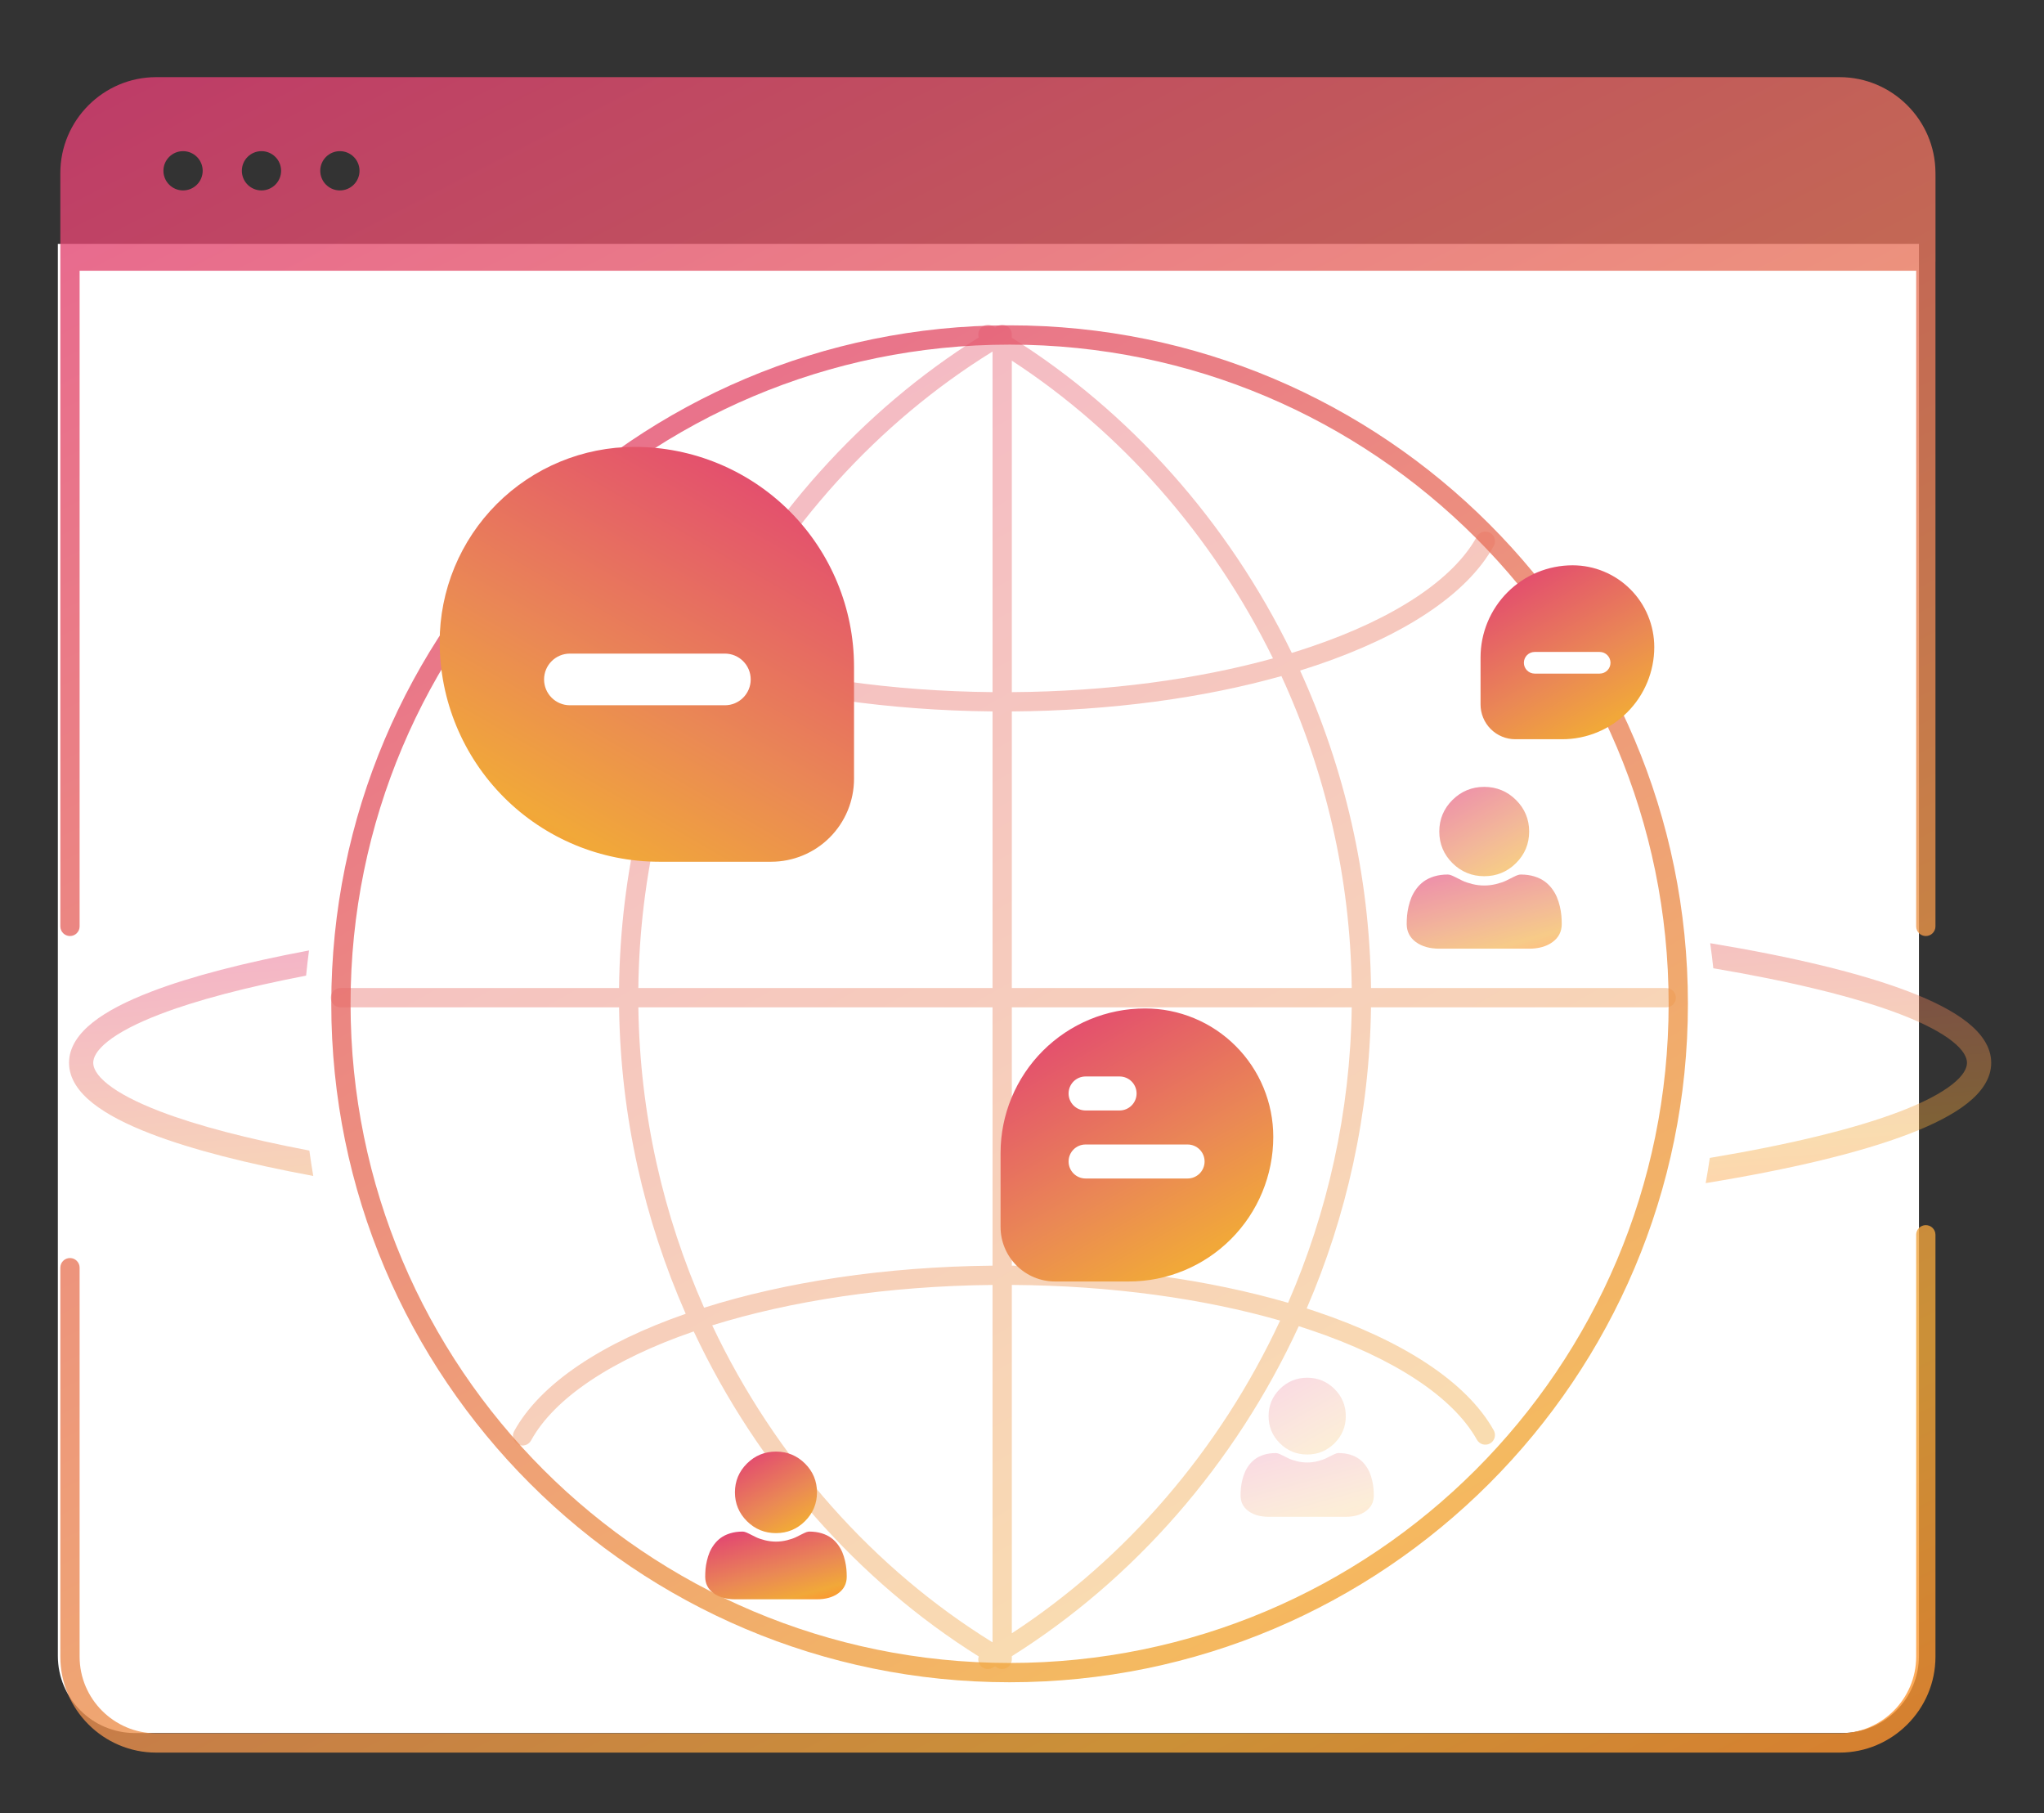 <svg viewBox="0 0 106 94" fill="none" xmlns="http://www.w3.org/2000/svg">
<rect x="0" y="0" width="106" height="94" fill="#333333" stroke="none"/>
<path d="M3 12.643H99.515V85.855C99.515 88.065 97.725 89.855 95.515 89.855H7C4.791 89.855 3 88.065 3 85.855V12.643Z" fill="white"/>
<path opacity="0.8" fill-rule="evenodd" clip-rule="evenodd" d="M3.129 13.537V9.1V8.971C3.129 6.235 5.364 4 8.1 4H8.229H95.273H95.4C98.126 4 100.356 6.221 100.371 8.944C100.372 8.996 100.373 9.048 100.373 9.1V13.537C100.373 13.554 100.372 13.57 100.371 13.586V48.032C100.371 48.308 100.147 48.532 99.871 48.532C99.595 48.532 99.371 48.308 99.371 48.032V14.037H4.129V48.032C4.129 48.308 3.905 48.532 3.629 48.532C3.353 48.532 3.129 48.308 3.129 48.032V13.537ZM100.371 64.021C100.371 63.745 100.147 63.521 99.871 63.521C99.595 63.521 99.371 63.745 99.371 64.021V85.898C99.371 88.081 97.583 89.869 95.4 89.869H8.1C5.917 89.869 4.129 88.081 4.129 85.898V65.727C4.129 65.45 3.905 65.227 3.629 65.227C3.353 65.227 3.129 65.45 3.129 65.727V85.898C3.129 88.634 5.364 90.869 8.1 90.869H95.4C98.135 90.869 100.371 88.634 100.371 85.898V64.021ZM10.511 8.855C10.511 9.417 10.055 9.873 9.493 9.873C8.931 9.873 8.475 9.417 8.475 8.855C8.475 8.293 8.931 7.837 9.493 7.837C10.055 7.837 10.511 8.293 10.511 8.855ZM13.56 9.873C14.122 9.873 14.578 9.417 14.578 8.855C14.578 8.293 14.122 7.837 13.56 7.837C12.998 7.837 12.542 8.293 12.542 8.855C12.542 9.417 12.998 9.873 13.56 9.873ZM18.644 8.855C18.644 9.417 18.189 9.873 17.626 9.873C17.064 9.873 16.608 9.417 16.608 8.855C16.608 8.293 17.064 7.837 17.626 7.837C18.189 7.837 18.644 8.293 18.644 8.855Z" fill="url(#paint0_linear_3059_46317)"/>
<path d="M90.14 51.906C90.14 72.531 73.419 89.251 52.794 89.251C32.169 89.251 15.449 72.531 15.449 51.906C15.449 31.28 32.169 14.56 52.794 14.56C73.419 14.56 90.14 31.28 90.14 51.906Z" fill="white"/>
<path opacity="0.8" fill-rule="evenodd" clip-rule="evenodd" d="M52.357 86.222C71.232 86.222 86.534 70.92 86.534 52.045C86.534 33.169 71.232 17.868 52.357 17.868C33.482 17.868 18.18 33.169 18.18 52.045C18.18 70.92 33.482 86.222 52.357 86.222ZM52.357 87.222C71.785 87.222 87.534 71.472 87.534 52.045C87.534 32.617 71.785 16.868 52.357 16.868C32.929 16.868 17.18 32.617 17.18 52.045C17.18 71.472 32.929 87.222 52.357 87.222Z" fill="url(#paint1_linear_3059_46317)"/>
<g opacity="0.4">
<path fill-rule="evenodd" clip-rule="evenodd" d="M52.221 16.91C52.377 16.999 52.472 17.164 52.472 17.343V17.511C58.557 21.327 63.67 27.022 66.991 33.853C67.322 33.752 67.647 33.647 67.965 33.539C72.328 32.065 75.376 30.035 76.59 27.82C76.723 27.578 77.026 27.489 77.269 27.622C77.511 27.754 77.6 28.058 77.467 28.3C76.067 30.855 72.713 32.99 68.285 34.487C68.002 34.583 67.714 34.676 67.421 34.767C69.704 39.772 71.034 45.353 71.1 51.229H86.41C86.686 51.229 86.91 51.453 86.91 51.729C86.91 52.006 86.686 52.229 86.41 52.229H71.099C71.026 57.776 69.827 63.059 67.763 67.841C67.933 67.896 68.101 67.951 68.268 68.007C72.69 69.496 76.045 71.619 77.465 74.161C77.599 74.402 77.513 74.706 77.272 74.841C77.031 74.976 76.726 74.889 76.592 74.648C75.359 72.441 72.306 70.422 67.949 68.955C67.753 68.889 67.554 68.824 67.353 68.76C64.048 75.932 58.782 81.911 52.472 85.87V86.035C52.472 86.215 52.377 86.38 52.221 86.469C52.066 86.558 51.875 86.558 51.72 86.467L51.603 86.398L51.484 86.468C51.245 86.608 50.939 86.527 50.8 86.289C50.725 86.161 50.714 86.014 50.755 85.884C44.514 81.976 39.293 76.092 35.976 69.032C31.713 70.501 28.735 72.504 27.539 74.688C27.406 74.93 27.102 75.019 26.86 74.886C26.618 74.754 26.529 74.45 26.662 74.207C28.032 71.707 31.273 69.609 35.56 68.118C33.423 63.263 32.18 57.884 32.105 52.229H17.655C17.379 52.229 17.155 52.006 17.155 51.729C17.155 51.453 17.379 51.229 17.655 51.229H32.104C32.171 45.254 33.545 39.584 35.9 34.514L35.861 34.501C31.439 33.012 28.084 30.889 26.664 28.347C26.529 28.106 26.616 27.802 26.857 27.667C27.098 27.532 27.403 27.619 27.537 27.86C28.77 30.067 31.823 32.086 36.18 33.553C36.232 33.57 36.283 33.587 36.336 33.605C39.664 26.875 44.735 21.266 50.755 17.496C50.714 17.366 50.726 17.219 50.8 17.092C50.939 16.854 51.245 16.773 51.484 16.913L51.601 16.982L51.72 16.912C51.875 16.821 52.066 16.821 52.221 16.91ZM33.105 52.229C33.18 57.775 34.408 63.048 36.514 67.802C40.709 66.476 45.876 65.676 51.472 65.622V52.229H33.105ZM51.472 51.229H33.104C33.172 45.359 34.533 39.792 36.86 34.821C40.993 36.08 46.031 36.835 51.472 36.886V51.229ZM52.472 52.229V65.621C57.78 65.654 62.71 66.359 66.8 67.548C68.839 62.86 70.025 57.676 70.099 52.229H52.472ZM70.1 51.229H52.472V36.887C57.632 36.852 62.433 36.184 66.453 35.053C68.714 39.964 70.033 45.45 70.1 51.229ZM51.472 66.622C46.016 66.676 40.997 67.45 36.934 68.718C40.204 75.625 45.344 81.368 51.472 85.152V66.622ZM66.386 68.469C62.425 67.333 57.641 66.654 52.472 66.621V84.683C58.345 80.853 63.252 75.206 66.386 68.469ZM51.472 35.886C46.181 35.836 41.299 35.109 37.301 33.909C40.583 27.338 45.569 21.874 51.472 18.227V35.886ZM66.016 34.136C62.13 35.211 57.482 35.853 52.472 35.887V18.698C58.12 22.38 62.874 27.741 66.016 34.136Z" fill="url(#paint2_linear_3059_46317)"/>
</g>
<path opacity="0.4" fill-rule="evenodd" clip-rule="evenodd" d="M88.851 50.203C92.948 50.896 96.246 51.705 98.542 52.585C99.761 53.052 100.661 53.526 101.245 53.988C101.838 54.459 102.006 54.835 102.006 55.104C102.006 55.373 101.838 55.75 101.245 56.22C100.661 56.683 99.761 57.156 98.542 57.624C96.212 58.517 92.85 59.336 88.669 60.036C88.605 60.474 88.533 60.91 88.455 61.343C92.863 60.623 96.468 59.763 98.991 58.796C100.263 58.309 101.297 57.78 102.024 57.204C102.742 56.636 103.262 55.937 103.262 55.104C103.262 54.272 102.742 53.573 102.024 53.004C101.297 52.428 100.263 51.9 98.991 51.413C96.512 50.462 92.99 49.615 88.689 48.903C88.75 49.334 88.805 49.768 88.851 50.203ZM16.025 49.279C12.682 49.907 9.907 50.624 7.851 51.413C6.579 51.9 5.545 52.428 4.818 53.004C4.1 53.573 3.58 54.272 3.58 55.104C3.58 55.937 4.1 56.636 4.818 57.204C5.545 57.78 6.579 58.309 7.851 58.796C9.952 59.601 12.804 60.333 16.245 60.971C16.17 60.535 16.103 60.096 16.043 59.655C12.84 59.045 10.22 58.36 8.3 57.624C7.081 57.156 6.181 56.683 5.597 56.22C5.004 55.75 4.835 55.373 4.835 55.104C4.835 54.835 5.004 54.459 5.597 53.988C6.181 53.526 7.081 53.052 8.3 52.585C10.186 51.862 12.748 51.187 15.874 50.585C15.917 50.147 15.967 49.712 16.025 49.279Z" fill="url(#paint3_linear_3059_46317)"/>
<path d="M53.174 57.428H64.746V61.285H53.174V57.428Z" fill="white"/>
<path fill-rule="evenodd" clip-rule="evenodd" d="M59.381 52.286C57.394 52.286 55.488 53.076 54.082 54.483C52.677 55.889 51.888 57.797 51.888 59.786V63.611C51.888 63.983 51.961 64.352 52.103 64.695C52.245 65.038 52.453 65.351 52.716 65.614C52.979 65.877 53.291 66.085 53.634 66.228C53.977 66.37 54.345 66.443 54.716 66.443H58.538C60.525 66.443 62.431 65.653 63.836 64.246C65.242 62.84 66.031 60.932 66.031 58.943C66.031 58.068 65.859 57.203 65.525 56.395C65.191 55.587 64.701 54.854 64.083 54.236C63.466 53.617 62.733 53.127 61.926 52.793C61.119 52.458 60.254 52.286 59.381 52.286Z" fill="url(#paint4_linear_3059_46317)"/>
<path d="M55.416 60.221C55.416 59.735 55.81 59.34 56.297 59.34H61.587C62.074 59.34 62.469 59.735 62.469 60.221V60.221C62.469 60.708 62.074 61.103 61.587 61.103H56.297C55.81 61.103 55.416 60.708 55.416 60.221V60.221Z" fill="white"/>
<path d="M55.416 56.695C55.416 56.208 55.81 55.813 56.297 55.813H58.06C58.547 55.813 58.942 56.208 58.942 56.695V56.695C58.942 57.181 58.547 57.576 58.06 57.576H56.297C55.81 57.576 55.416 57.181 55.416 56.695V56.695Z" fill="white"/>
<path d="M42.336 30.985H24.756V36.845H42.336V30.985Z" fill="white"/>
<path fill-rule="evenodd" clip-rule="evenodd" d="M40.955 26.509C38.82 24.372 35.924 23.171 32.905 23.171C31.578 23.171 30.264 23.433 29.038 23.941C27.813 24.449 26.699 25.194 25.761 26.133C24.822 27.072 24.078 28.187 23.57 29.414C23.063 30.641 22.801 31.956 22.801 33.284C22.801 36.306 24.001 39.205 26.136 41.342C28.271 43.479 31.166 44.68 34.185 44.68H39.992C40.556 44.68 41.115 44.568 41.636 44.352C42.158 44.136 42.631 43.819 43.031 43.419C43.43 43.02 43.746 42.546 43.962 42.024C44.178 41.502 44.289 40.943 44.289 40.378V34.566C44.289 31.544 43.09 28.645 40.955 26.509ZM37.592 33.888C38.331 33.888 38.931 34.488 38.931 35.228C38.931 35.967 38.331 36.567 37.592 36.567H29.555C28.815 36.567 28.215 35.967 28.215 35.228C28.215 34.488 28.815 33.888 29.555 33.888H37.592Z" fill="url(#paint5_linear_3059_46317)"/>
<path d="M77.6 32.586H84.971V35.043H77.6V32.586Z" fill="white"/>
<path fill-rule="evenodd" clip-rule="evenodd" d="M78.178 30.709C79.073 29.813 80.287 29.31 81.553 29.31C82.109 29.31 82.66 29.419 83.174 29.633C83.688 29.846 84.155 30.158 84.548 30.552C84.942 30.945 85.254 31.413 85.466 31.927C85.679 32.442 85.789 32.993 85.789 33.55C85.789 34.817 85.286 36.032 84.391 36.928C83.496 37.824 82.282 38.328 81.016 38.328H78.582C78.345 38.328 78.111 38.281 77.892 38.19C77.673 38.1 77.475 37.967 77.308 37.799C77.14 37.632 77.007 37.433 76.917 37.214C76.826 36.995 76.78 36.761 76.78 36.524V34.087C76.78 32.82 77.283 31.605 78.178 30.709ZM79.588 33.802C79.278 33.802 79.027 34.054 79.027 34.364C79.027 34.674 79.278 34.925 79.588 34.925H82.958C83.268 34.925 83.519 34.674 83.519 34.364C83.519 34.054 83.268 33.802 82.958 33.802H79.588Z" fill="url(#paint6_linear_3059_46317)"/>
<path d="M40.241 79.49C40.825 79.49 41.331 79.282 41.745 78.871C42.159 78.46 42.368 77.957 42.368 77.376C42.368 76.795 42.159 76.292 41.745 75.881C41.331 75.47 40.825 75.262 40.241 75.262C39.656 75.262 39.15 75.47 38.737 75.881C38.323 76.292 38.113 76.795 38.113 77.376C38.113 77.957 38.323 78.46 38.737 78.871C39.15 79.282 39.656 79.49 40.241 79.49Z" fill="url(#paint7_linear_3059_46317)"/>
<path d="M43.893 81.352C43.881 81.22 43.857 81.075 43.822 80.923C43.786 80.769 43.74 80.624 43.685 80.491C43.628 80.354 43.551 80.219 43.455 80.089C43.356 79.954 43.239 79.837 43.109 79.741C42.972 79.64 42.805 79.558 42.611 79.499C42.418 79.44 42.204 79.41 41.976 79.41C41.886 79.41 41.799 79.439 41.631 79.523C41.528 79.575 41.407 79.635 41.273 79.702C41.157 79.758 41.001 79.811 40.808 79.86C40.62 79.907 40.429 79.93 40.24 79.93C40.052 79.93 39.861 79.907 39.673 79.86C39.48 79.811 39.324 79.758 39.209 79.702C39.075 79.636 38.955 79.576 38.85 79.523C38.682 79.439 38.595 79.41 38.505 79.41C38.277 79.41 38.063 79.44 37.87 79.499C37.677 79.558 37.509 79.639 37.372 79.741C37.242 79.837 37.125 79.954 37.026 80.089C36.931 80.219 36.853 80.354 36.796 80.492C36.741 80.624 36.695 80.769 36.66 80.923C36.624 81.075 36.6 81.219 36.588 81.352C36.577 81.482 36.571 81.617 36.571 81.753C36.571 82.108 36.717 82.394 37.005 82.606C37.289 82.815 37.665 82.921 38.123 82.921H42.359C42.816 82.921 43.193 82.815 43.477 82.606C43.765 82.395 43.911 82.108 43.911 81.753C43.911 81.616 43.905 81.481 43.893 81.352Z" fill="url(#paint8_linear_3059_46317)"/>
<g opacity="0.6">
<path d="M76.971 45.43C77.611 45.43 78.165 45.202 78.618 44.752C79.072 44.302 79.301 43.751 79.301 43.114C79.301 42.478 79.072 41.927 78.618 41.477C78.165 41.027 77.611 40.798 76.971 40.798C76.33 40.798 75.776 41.027 75.323 41.477C74.87 41.927 74.64 42.478 74.64 43.114C74.64 43.751 74.87 44.302 75.323 44.752C75.776 45.202 76.331 45.43 76.971 45.43Z" fill="url(#paint9_linear_3059_46317)"/>
<path d="M80.971 47.469C80.958 47.325 80.932 47.166 80.893 46.999C80.854 46.831 80.804 46.672 80.743 46.527C80.681 46.377 80.596 46.228 80.492 46.086C80.383 45.939 80.255 45.81 80.112 45.705C79.962 45.594 79.779 45.505 79.567 45.44C79.356 45.376 79.121 45.343 78.871 45.343C78.772 45.343 78.677 45.374 78.494 45.466C78.38 45.523 78.248 45.589 78.101 45.662C77.974 45.724 77.803 45.782 77.592 45.835C77.386 45.886 77.177 45.912 76.97 45.912C76.764 45.912 76.554 45.886 76.348 45.835C76.137 45.782 75.966 45.724 75.84 45.662C75.694 45.59 75.561 45.524 75.447 45.466C75.263 45.374 75.168 45.343 75.07 45.343C74.819 45.343 74.585 45.376 74.374 45.44C74.162 45.505 73.978 45.594 73.828 45.705C73.685 45.81 73.558 45.939 73.449 46.086C73.344 46.228 73.26 46.377 73.197 46.527C73.137 46.672 73.087 46.831 73.047 46.999C73.009 47.166 72.983 47.324 72.969 47.47C72.957 47.612 72.95 47.76 72.95 47.909C72.95 48.297 73.11 48.612 73.425 48.843C73.737 49.072 74.149 49.188 74.65 49.188H79.291C79.792 49.188 80.204 49.072 80.515 48.843C80.831 48.612 80.991 48.297 80.991 47.909C80.99 47.759 80.984 47.611 80.971 47.469Z" fill="url(#paint10_linear_3059_46317)"/>
</g>
<g opacity="0.2">
<path d="M67.79 75.414C68.34 75.414 68.816 75.218 69.206 74.831C69.595 74.444 69.792 73.971 69.792 73.424C69.792 72.877 69.595 72.403 69.206 72.016C68.816 71.629 68.34 71.433 67.79 71.433C67.239 71.433 66.763 71.629 66.373 72.016C65.984 72.403 65.787 72.877 65.787 73.424C65.787 73.971 65.984 74.444 66.373 74.831C66.763 75.218 67.239 75.414 67.79 75.414Z" fill="url(#paint11_linear_3059_46317)"/>
<path d="M71.228 77.167C71.216 77.042 71.194 76.906 71.16 76.763C71.127 76.618 71.084 76.481 71.032 76.356C70.978 76.227 70.905 76.1 70.815 75.978C70.722 75.851 70.612 75.74 70.489 75.65C70.361 75.555 70.203 75.478 70.021 75.422C69.839 75.367 69.638 75.339 69.423 75.339C69.338 75.339 69.256 75.366 69.098 75.445C69.001 75.494 68.888 75.55 68.761 75.613C68.652 75.666 68.505 75.716 68.324 75.762C68.147 75.806 67.967 75.828 67.789 75.828C67.612 75.828 67.432 75.806 67.255 75.762C67.073 75.716 66.926 75.666 66.818 75.613C66.692 75.551 66.579 75.495 66.48 75.445C66.322 75.366 66.24 75.339 66.156 75.339C65.941 75.339 65.739 75.367 65.558 75.422C65.376 75.478 65.218 75.555 65.089 75.65C64.966 75.741 64.856 75.851 64.763 75.978C64.673 76.1 64.6 76.227 64.547 76.357C64.495 76.481 64.452 76.618 64.418 76.763C64.385 76.906 64.362 77.042 64.351 77.167C64.34 77.289 64.335 77.416 64.335 77.544C64.335 77.878 64.472 78.148 64.743 78.347C65.011 78.544 65.365 78.644 65.795 78.644H69.783C70.214 78.644 70.568 78.544 70.836 78.347C71.107 78.148 71.244 77.878 71.244 77.544C71.244 77.415 71.239 77.288 71.228 77.167Z" fill="url(#paint12_linear_3059_46317)"/>
</g>
<defs>
<linearGradient id="paint0_linear_3059_46317" x1="3.129" y1="-30.973" x2="92.878" y2="144.131" gradientUnits="userSpaceOnUse">
<stop stop-color="#DD1C84"/>
<stop offset="0.509" stop-color="#EA8855"/>
<stop offset="0.679" stop-color="#F1A839"/>
<stop offset="0.771" stop-color="#FF932F"/>
</linearGradient>
<linearGradient id="paint1_linear_3059_46317" x1="17.18" y1="-11.456" x2="94.477" y2="123.263" gradientUnits="userSpaceOnUse">
<stop stop-color="#DD1C84"/>
<stop offset="0.509" stop-color="#EA8855"/>
<stop offset="0.679" stop-color="#F1A839"/>
<stop offset="0.771" stop-color="#FF932F"/>
</linearGradient>
<linearGradient id="paint2_linear_3059_46317" x1="17.155" y1="-11.215" x2="93.692" y2="122.298" gradientUnits="userSpaceOnUse">
<stop stop-color="#DD1C84"/>
<stop offset="0.509" stop-color="#EA8855"/>
<stop offset="0.679" stop-color="#F1A839"/>
<stop offset="0.771" stop-color="#FF932F"/>
</linearGradient>
<linearGradient id="paint3_linear_3059_46317" x1="3.58" y1="43.895" x2="5.836" y2="75.397" gradientUnits="userSpaceOnUse">
<stop stop-color="#DD1C84"/>
<stop offset="0.509" stop-color="#EA8855"/>
<stop offset="0.679" stop-color="#F1A839"/>
<stop offset="0.771" stop-color="#FF932F"/>
</linearGradient>
<linearGradient id="paint4_linear_3059_46317" x1="51.888" y1="46.586" x2="67.45" y2="73.682" gradientUnits="userSpaceOnUse">
<stop stop-color="#DD1C84"/>
<stop offset="0.509" stop-color="#EA8855"/>
<stop offset="0.679" stop-color="#F1A839"/>
<stop offset="0.771" stop-color="#FF932F"/>
</linearGradient>
<linearGradient id="paint5_linear_3059_46317" x1="44.289" y1="14.511" x2="20.646" y2="55.678" gradientUnits="userSpaceOnUse">
<stop stop-color="#DD1C84"/>
<stop offset="0.509" stop-color="#EA8855"/>
<stop offset="0.679" stop-color="#F1A839"/>
<stop offset="0.771" stop-color="#FF932F"/>
</linearGradient>
<linearGradient id="paint6_linear_3059_46317" x1="76.78" y1="25.679" x2="86.692" y2="42.939" gradientUnits="userSpaceOnUse">
<stop stop-color="#DD1C84"/>
<stop offset="0.509" stop-color="#EA8855"/>
<stop offset="0.679" stop-color="#F1A839"/>
<stop offset="0.771" stop-color="#FF932F"/>
</linearGradient>
<linearGradient id="paint7_linear_3059_46317" x1="38.113" y1="73.56" x2="42.744" y2="81.682" gradientUnits="userSpaceOnUse">
<stop stop-color="#DD1C84"/>
<stop offset="0.509" stop-color="#EA8855"/>
<stop offset="0.679" stop-color="#F1A839"/>
<stop offset="0.771" stop-color="#FF932F"/>
</linearGradient>
<linearGradient id="paint8_linear_3059_46317" x1="36.571" y1="77.997" x2="38.851" y2="86.306" gradientUnits="userSpaceOnUse">
<stop stop-color="#DD1C84"/>
<stop offset="0.509" stop-color="#EA8855"/>
<stop offset="0.679" stop-color="#F1A839"/>
<stop offset="0.771" stop-color="#FF932F"/>
</linearGradient>
<linearGradient id="paint9_linear_3059_46317" x1="74.64" y1="38.934" x2="79.713" y2="47.831" gradientUnits="userSpaceOnUse">
<stop stop-color="#DD1C84"/>
<stop offset="0.509" stop-color="#EA8855"/>
<stop offset="0.679" stop-color="#F1A839"/>
<stop offset="0.771" stop-color="#FF932F"/>
</linearGradient>
<linearGradient id="paint10_linear_3059_46317" x1="72.95" y1="43.795" x2="75.448" y2="52.897" gradientUnits="userSpaceOnUse">
<stop stop-color="#DD1C84"/>
<stop offset="0.509" stop-color="#EA8855"/>
<stop offset="0.679" stop-color="#F1A839"/>
<stop offset="0.771" stop-color="#FF932F"/>
</linearGradient>
<linearGradient id="paint11_linear_3059_46317" x1="65.787" y1="69.831" x2="70.146" y2="77.477" gradientUnits="userSpaceOnUse">
<stop stop-color="#DD1C84"/>
<stop offset="0.509" stop-color="#EA8855"/>
<stop offset="0.679" stop-color="#F1A839"/>
<stop offset="0.771" stop-color="#FF932F"/>
</linearGradient>
<linearGradient id="paint12_linear_3059_46317" x1="64.335" y1="74.008" x2="66.481" y2="81.831" gradientUnits="userSpaceOnUse">
<stop stop-color="#DD1C84"/>
<stop offset="0.509" stop-color="#EA8855"/>
<stop offset="0.679" stop-color="#F1A839"/>
<stop offset="0.771" stop-color="#FF932F"/>
</linearGradient>
</defs>
</svg>
